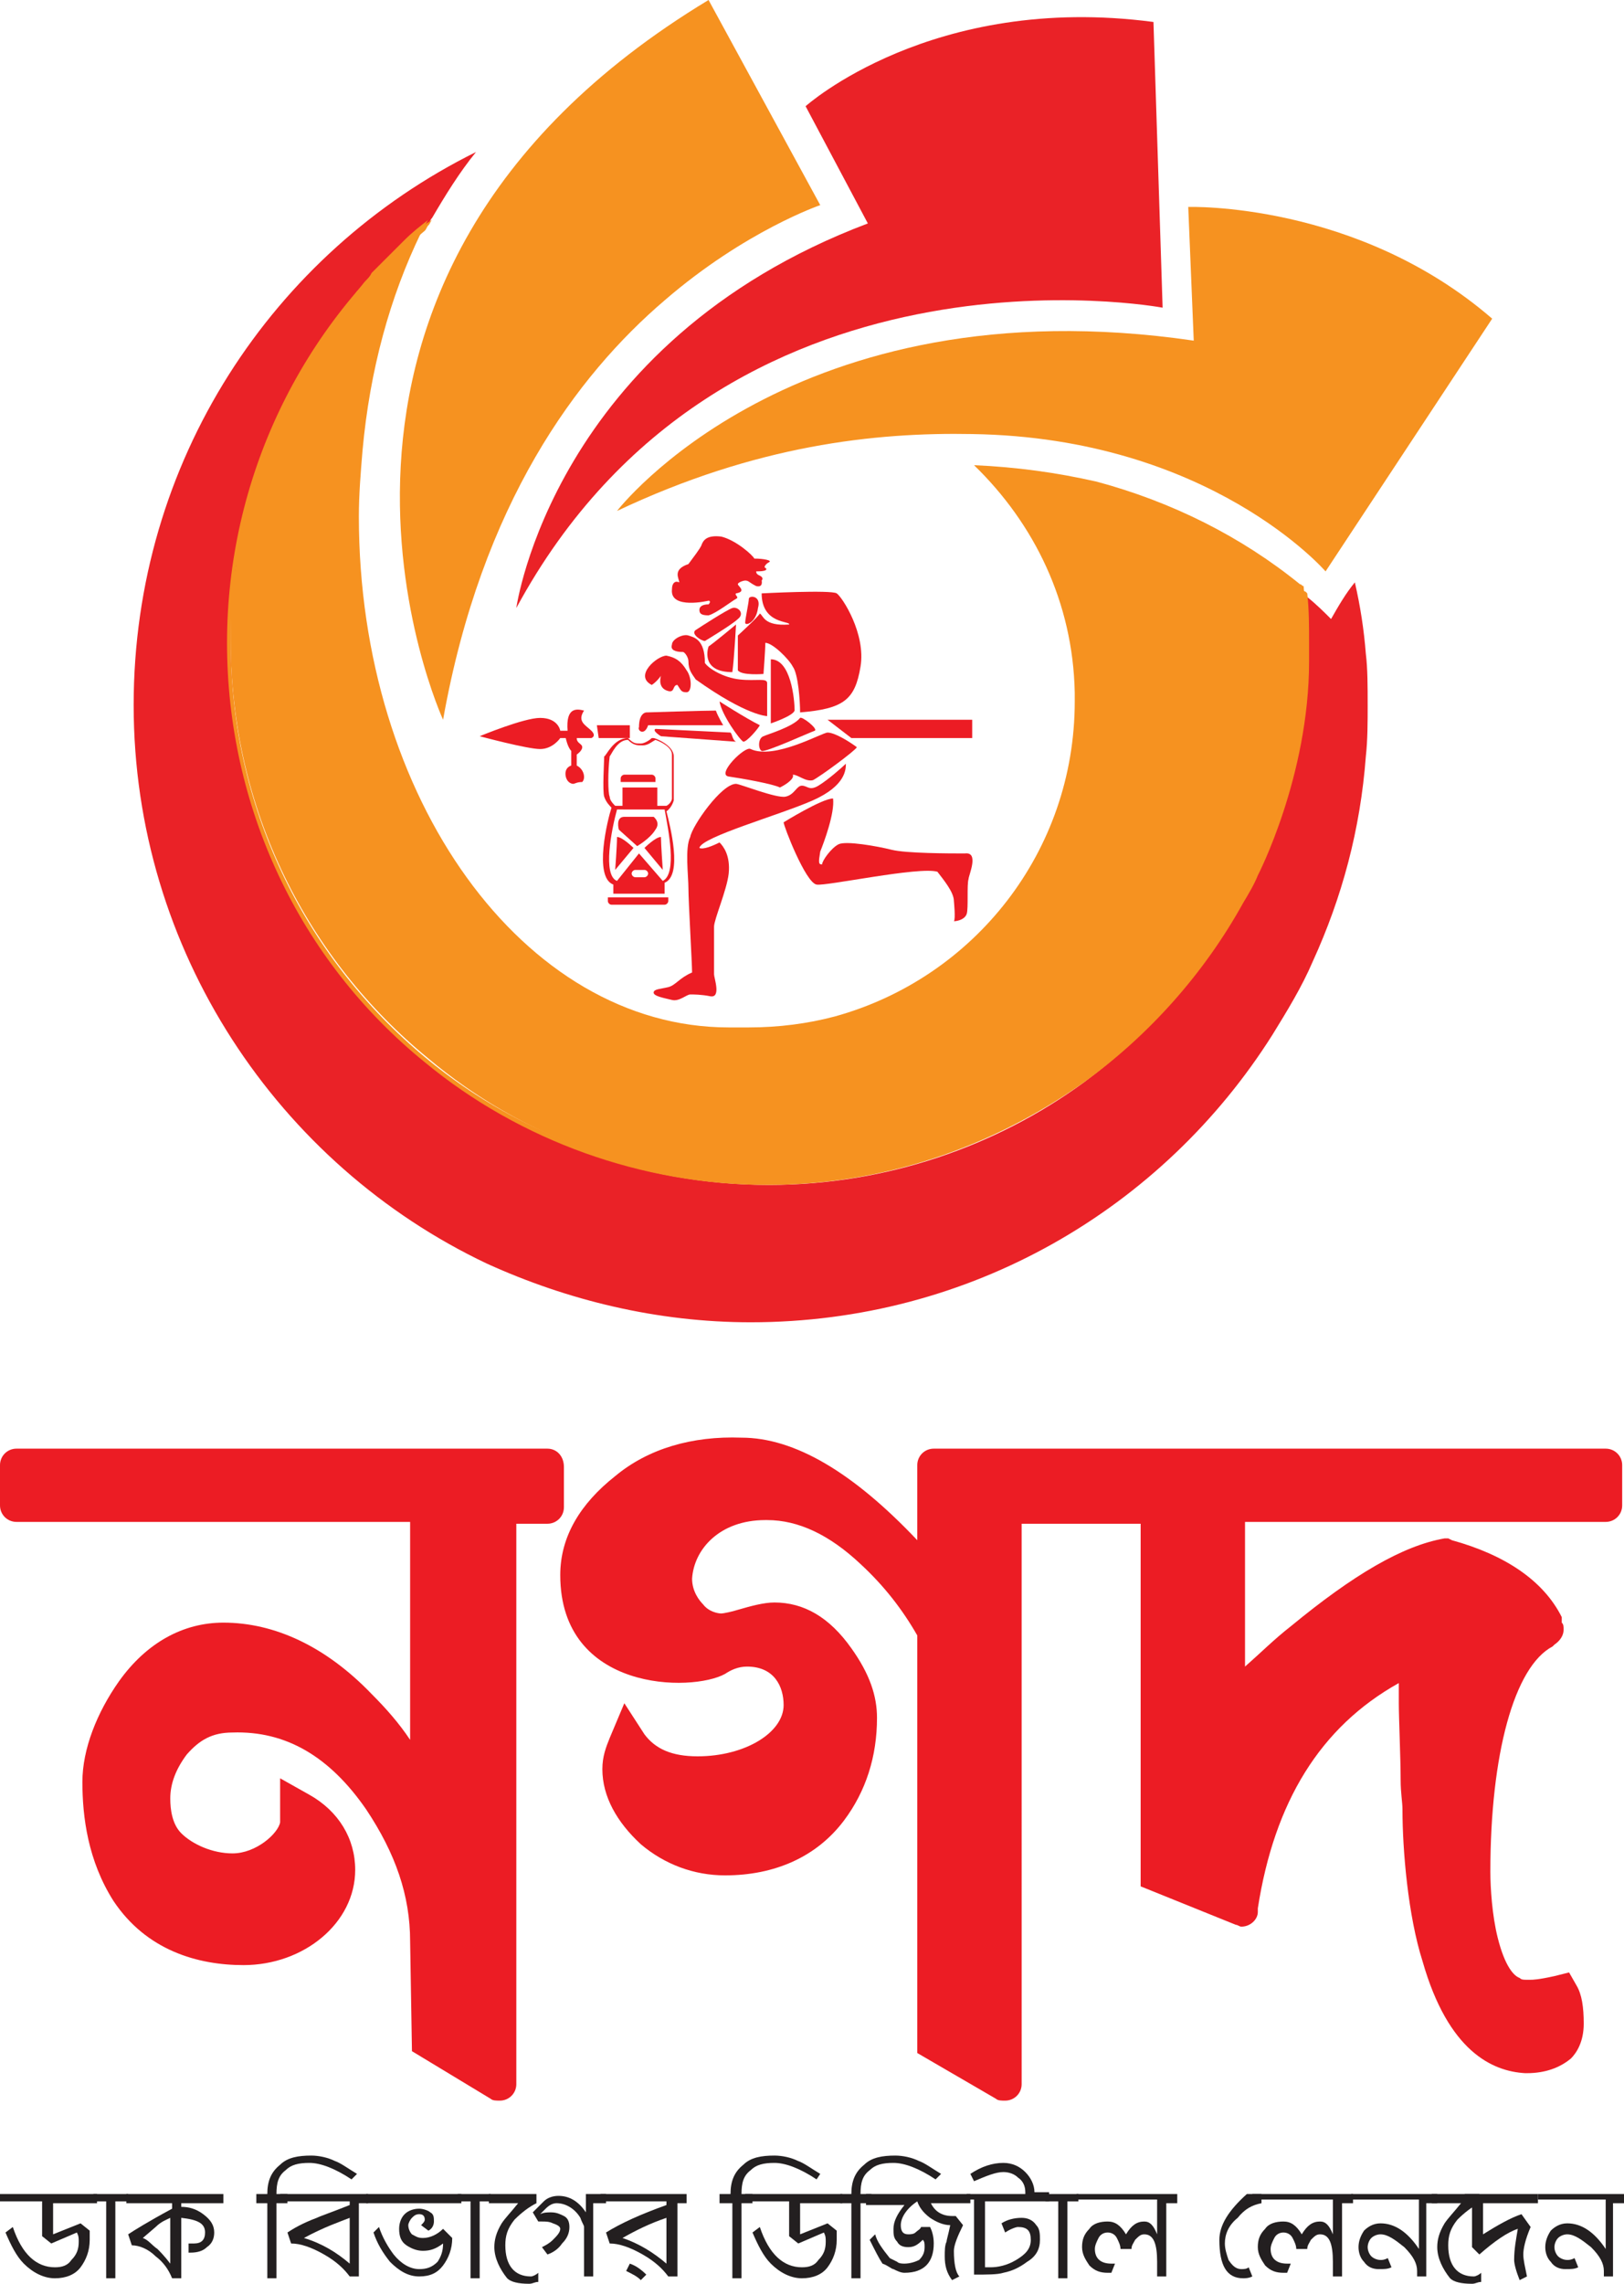 <svg xmlns="http://www.w3.org/2000/svg" xml:space="preserve" y="0" x="0" id="Layer_1" version="1.1" viewBox="0 0.1 88.7 124.7"><style id="style18" type="text/css">.st0{fill:#ec1c24}.st1{fill:#231f20}.st3{fill:#ea2227}.st4{fill:#f69220}</style><path id="path20" d="M29.9 79.2H.9c-.5 0-.9.4-.9.9v2.2c0 .5.4.9.9.9h21.5v11.9c-.6-.9-1.3-1.7-2.1-2.5-2.5-2.6-5.3-3.9-8.1-3.9-2.2 0-4.2 1.1-5.7 3.2-1.2 1.7-2 3.7-2 5.5 0 1.9.3 4.3 1.7 6.5 1.8 2.7 4.6 3.5 7.1 3.5 3.3 0 6.1-2.3 6.1-5.2 0-1.7-.9-3.2-2.5-4.1l-1.6-.9v2.4c-.1.6-1.3 1.7-2.6 1.7-1.1 0-2.2-.5-2.8-1.1-.5-.5-.6-1.3-.6-1.9 0-.8.3-1.6.9-2.4.7-.8 1.4-1.2 2.5-1.2 2.9-.1 5.3 1.3 7.3 4.2 1.6 2.4 2.4 4.7 2.4 7.2l.1 6 4.3 2.6c.1.1.3.1.5.1.5 0 .9-.4.9-.9V83.3h1.7c.5 0 .9-.4.9-.9v-2.2c0-.6-.4-1-.9-1" class="st0"/><path id="path22" d="M87.7 79.2H51c-.5 0-.9.4-.9.9v4.1c-3.5-3.7-6.7-5.6-9.6-5.6-2.7-.1-5.1.6-6.9 2.1-1.9 1.5-3 3.3-3 5.4 0 6.4 7.2 6.4 9 5.4.3-.2.7-.4 1.2-.4 1.5 0 2 1.1 2 2.1 0 1.5-2.1 2.8-4.7 2.8-1.4 0-2.3-.4-2.9-1.2l-1.1-1.7-.8 1.9c-.2.5-.4 1-.4 1.7 0 1.5.8 2.9 2.1 4.1 1.3 1.1 2.9 1.7 4.6 1.7 2.7 0 5-1 6.5-3 1.2-1.6 1.8-3.5 1.8-5.6 0-1.2-.4-2.4-1.4-3.8-1.2-1.7-2.6-2.5-4.2-2.5-.6 0-1.3.2-2 .4-.3.1-.8.2-.9.2-.2 0-.7-.1-1-.5-.2-.2-.6-.7-.6-1.4.1-1.6 1.5-3.2 4-3.2h.1c1.7 0 3.4.8 5.1 2.4 1.3 1.2 2.3 2.5 3.1 3.9v22.8l4.3 2.5c.1.1.3.1.5.1.5 0 .9-.4.9-.9V83.3h6.5v19.8l5.2 2.1c.1 0 .2.1.3.1.5 0 .9-.4.9-.8v-.2c.9-5.8 3.4-9.9 7.7-12.3v1.1c0 .8.1 3 .1 4.2 0 .7.1 1.2.1 1.6 0 2.2.3 5.8 1.1 8.3 1.4 4.9 3.8 6 5.6 6.1h.1c1 0 1.8-.3 2.4-.8.3-.3.7-.9.7-1.9 0-.9-.1-1.6-.4-2.1l-.4-.7-.8.2c-.9.2-1.2.2-1.3.2h-.2c-.2 0-.3 0-.4-.1-.3-.1-.8-.6-1.2-2.2-.3-1.2-.4-2.7-.4-3.6 0-6.4 1.3-11.2 3.4-12.3l.1-.1c.3-.2.5-.5.5-.8 0-.2 0-.3-.1-.4v-.3c-1-2-3.1-3.4-6-4.2l-.2-.1h-.2c-2.3.4-5 2-8.4 4.8-.9.7-1.7 1.5-2.5 2.2v-7.9h19.7c.5 0 .9-.4.9-.9v-2.2c0-.5-.4-.9-.9-.9" class="st0"/><path id="path24" d="M2.9 120.3v1.8l1.5-.6.5.4v.5c0 .6-.2 1.1-.5 1.5-.3.4-.8.6-1.4.6-.6 0-1.2-.3-1.7-.8-.4-.4-.7-1-1-1.7l.4-.3c.5 1.5 1.3 2.2 2.3 2.2.4 0 .7-.1.9-.4.3-.3.4-.6.4-1 0-.2 0-.3-.1-.5l-1.4.6-.5-.4v-1.9H0v-.4h5.3v.5H2.9z" class="st1"/><path transform="translate(-5.7 -1.1)" id="polygon26" class="st1" d="M11.5 125.6v-4.2h-.7v-.4h1.9v.4H12v4.2z"/><path id="path28" d="M9.9 120.3v.3c.4 0 .8.1 1.2.4.4.3.6.6.6 1 0 .3-.1.6-.4.8-.2.2-.5.3-.9.3h-.1v-.5h.3c.4 0 .6-.2.6-.6 0-.5-.4-.7-1.3-.8v3.3h-.5c-.2-.5-.5-.9-.9-1.2-.4-.4-.9-.6-1.3-.6l-.2-.6c.3-.2 1.1-.7 2.4-1.4v-.3H6.9v-.5h5.3v.5H9.9zm-.6.9c-.2.1-.5.2-.8.5l-.7.6c.3.1.5.4.8.6.1.1.4.4.7.8z" class="st1"/><path id="path30" d="M19.2 119.1c-.9-.6-1.7-.9-2.3-.9-.6 0-1 .1-1.3.4-.4.3-.5.7-.5 1.3h.6v.5h-.6v4.1h-.5v-4.1H14v-.5h.6c0-.7.2-1.2.7-1.6.4-.4 1-.5 1.7-.5.4 0 .9.1 1.3.3.3.1.7.4 1.2.7z" class="st1"/><path id="path32" d="M19.6 120.3v4.1h-.5c-.3-.4-.7-.8-1.4-1.2-.7-.4-1.3-.6-1.8-.6l-.2-.6c.3-.2.8-.5 1.6-.8.2-.1.8-.3 1.8-.7v-.2h-3.8v-.4h4.8v.5h-.5zm-.5.9c-.5.2-1.4.5-2.5 1.1 1 .3 1.8.8 2.5 1.4z" class="st1"/><path id="path34" d="M20 119.9h5.2v.5H20zm2.9 4.5c-.6 0-1.1-.3-1.6-.8-.4-.5-.7-1-.9-1.6l.3-.3c.2.6.5 1.1.8 1.5.4.5.9.8 1.4.8.4 0 .7-.1 1-.4.2-.3.3-.6.3-1-.4.3-.7.4-1.1.4-.3 0-.6-.1-.9-.3-.3-.2-.4-.5-.4-.9 0-.3.1-.6.3-.8.2-.2.5-.3.8-.3.2 0 .5.1.6.2.2.1.2.3.2.5s-.1.4-.3.5l-.4-.3c.1-.1.2-.2.2-.3 0-.2-.1-.3-.3-.3-.2 0-.3.1-.4.2-.1.1-.2.3-.2.4 0 .2.1.4.2.5.2.1.3.2.6.2.4 0 .8-.2 1.1-.5l.5.5c0 .6-.2 1.1-.5 1.5-.3.4-.7.6-1.3.6" class="st1"/><path transform="translate(-5.7 -1.1)" id="polygon36" class="st1" d="M31.4 125.6v-4.2h-.7v-.4h1.8v.4h-.6v4.2z"/><path id="path38" d="M28.9 124.8c-.6 0-1-.1-1.2-.3-.4-.5-.7-1.1-.7-1.7 0-.4.1-.8.4-1.3.2-.3.5-.6.9-1.1h-1.6v-.5h2.6v.5c-.4.2-.8.5-1.2.9-.4.5-.5.9-.5 1.4 0 1.1.5 1.7 1.4 1.7.1 0 .3-.1.4-.2v.5c-.2 0-.3.1-.5.1" class="st1"/><path id="path40" d="M32.4 120.3v4.1h-.5v-2.7c0-.1-.1-.2-.2-.5-.3-.5-.8-.8-1.3-.8-.2 0-.4.1-.6.3l-.3.3c.2-.1.4-.1.6-.1.3 0 .5.1.7.2.2.1.3.3.3.6s-.1.6-.4.9c-.2.3-.5.5-.8.6l-.3-.4c.2-.1.4-.2.6-.4.2-.2.4-.4.4-.6 0-.1-.1-.2-.4-.3-.2-.1-.4-.1-.6-.1h-.2l-.3-.5.6-.6c.2-.2.5-.3.8-.3.6 0 1.1.3 1.5.9v-1h1.1v.5h-.7z" class="st1"/><path id="path42" d="M37 120.3v4.1h-.5c-.3-.4-.7-.8-1.4-1.2-.7-.4-1.3-.6-1.8-.6l-.2-.6c.8-.5 1.9-1 3.3-1.5v-.2h-3.6v-.4h4.7v.5H37zm-.6.9c-.9.3-1.7.7-2.4 1.1.9.3 1.7.8 2.4 1.4zm-1.4 3.4c-.2-.2-.4-.3-.8-.5l.2-.4c.3.1.6.3.9.6z" class="st1"/><path id="path44" d="M44.6 119.1c-.9-.6-1.7-.9-2.3-.9-.6 0-1 .1-1.3.4-.4.3-.5.7-.5 1.3h.6v.5h-.6v4.1H40v-4.1h-.7v-.5h.6c0-.7.2-1.2.7-1.6.4-.4 1-.5 1.7-.5.4 0 .9.1 1.3.3.3.1.7.4 1.2.7z" class="st1"/><path id="path46" d="M43.7 120.3v1.8l1.5-.6.5.4v.5c0 .6-.2 1.1-.5 1.5-.3.4-.8.6-1.4.6-.6 0-1.2-.3-1.7-.8-.4-.4-.7-1-1-1.7l.4-.3c.5 1.5 1.3 2.2 2.3 2.2.4 0 .7-.1.9-.4.3-.3.4-.6.4-1 0-.2 0-.3-.1-.5l-1.4.6-.5-.4v-1.9h-2.4v-.4H46v.5h-2.3z" class="st1"/><path id="path48" d="M51.1 119.1c-.9-.6-1.7-.9-2.3-.9-.6 0-1 .1-1.3.4-.4.3-.5.7-.5 1.3h.6v.5H47v4.1h-.5v-4.1h-.6v-.5h.6c0-.7.2-1.2.7-1.6.4-.4 1-.5 1.7-.5.4 0 .9.1 1.3.3.3.1.7.4 1.2.7z" class="st1"/><path id="path50" d="M50.8 120.3c.2.5.6.8 1.2.8h.2l.4.5c-.3.6-.5 1.1-.5 1.4 0 .7.1 1.2.3 1.4l-.4.2c-.3-.4-.4-.8-.4-1.3 0-.3 0-.6.1-.8 0-.1.1-.4.2-.9-.4 0-.8-.2-1.1-.4-.4-.3-.6-.6-.7-.9-.6.4-.9.9-.9 1.3 0 .3.1.5.4.5.1 0 .3 0 .4-.1.1-.1.3-.2.3-.3h.5c.1.2.2.5.2.9 0 1-.5 1.6-1.6 1.6-.2 0-.4-.1-.6-.2-.1 0-.3-.2-.6-.3-.2-.3-.4-.7-.7-1.3l.3-.3c.1.4.4.8.8 1.3l.4.2c.1.1.3.1.4.1.3 0 .6-.1.8-.2.2-.2.3-.4.3-.7 0-.2 0-.3-.1-.4-.3.3-.5.4-.8.4-.3 0-.5-.1-.6-.3-.2-.2-.2-.4-.2-.7 0-.4.2-.8.6-1.3h-2.1v-.6H53v.5h-2.2z" class="st1"/><path id="path52" d="M53.8 120.3v3.6h.3c.4 0 .9-.1 1.4-.4.5-.3.8-.6.8-1.1 0-.5-.2-.7-.7-.7-.1 0-.4.1-.7.3l-.2-.5c.3-.2.7-.3 1.1-.3.3 0 .6.1.8.4.2.2.2.5.2.8 0 .5-.2.9-.7 1.2-.4.3-.8.5-1.3.6-.3.1-.9.1-1.6.1v-4.1h-.4v-.3H56v-.1c0-.3-.1-.6-.4-.8-.2-.2-.5-.3-.8-.3-.4 0-.9.2-1.6.5l-.2-.4c.6-.4 1.2-.6 1.8-.6.5 0 .9.2 1.2.5.3.3.5.7.5 1.1h.8v.5z" class="st1"/><path transform="translate(-5.7 -1.1)" id="polygon54" class="st1" d="M63.5 125.6v-4.2h-.7v-.4h1.8v.4H64v4.2z"/><path id="path56" d="M63.7 120.3v4.1h-.5v-.8c0-1-.2-1.5-.7-1.5-.2 0-.3.1-.5.3-.1.2-.2.3-.2.5h-.6c0-.2-.1-.4-.2-.6-.1-.2-.3-.3-.5-.3s-.4.1-.5.3c-.1.2-.2.4-.2.6 0 .5.3.8.9.8h.2l-.2.5h-.2c-.4 0-.7-.1-1-.4-.2-.3-.4-.6-.4-1s.1-.7.4-1c.2-.3.6-.4 1-.4s.7.2 1 .7c.3-.5.6-.7 1-.7.3 0 .5.2.7.7v-1.9h-4.4v-.3h5.5v.5h-.6z" class="st1"/><path id="path58" d="M66.9 122.6c0 .3.1.6.2.9.2.3.4.5.7.5.1 0 .3 0 .4-.1l.2.5c-.2.1-.4.1-.5.1-.9 0-1.3-.7-1.3-2.1 0-.8.5-1.6 1.5-2.5h.8v.5c-.5.1-.9.3-1.3.8-.5.4-.7.9-.7 1.4" class="st1"/><path id="path60" d="M73.3 120.3v4.1h-.5v-.8c0-1-.2-1.5-.7-1.5-.2 0-.3.1-.5.3-.1.2-.2.3-.2.5h-.6c0-.2-.1-.4-.2-.6-.1-.2-.3-.3-.5-.3s-.4.1-.5.3c-.1.2-.2.4-.2.6 0 .5.3.8.9.8h.2l-.2.5h-.2c-.4 0-.7-.1-1-.4-.2-.3-.4-.6-.4-1s.1-.7.4-1c.2-.3.6-.4 1-.4s.7.2 1 .7c.3-.5.6-.7 1-.7.3 0 .5.2.7.7v-1.9h-4.4v-.3h5.5v.5h-.6z" class="st1"/><path id="path62" d="M77.9 120.3v4.1h-.5v-.3c0-.4-.2-.8-.7-1.3-.5-.4-.9-.7-1.3-.7-.2 0-.4.1-.5.2-.1.1-.2.3-.2.5s.1.4.2.5c.1.1.3.2.5.2.1 0 .2 0 .4-.1l.2.5c-.2.1-.4.1-.7.1-.3 0-.6-.1-.8-.4-.2-.2-.3-.5-.3-.8 0-.3.1-.6.3-.9.2-.2.5-.4.9-.4.8 0 1.5.5 2.1 1.4v-2.7h-3.7v-.3h4.7v.5h-.6z" class="st1"/><path id="path64" d="M80.4 124.8c-.6 0-1-.1-1.2-.3-.4-.5-.7-1.1-.7-1.7 0-.4.1-.8.4-1.3.2-.3.5-.6.9-1.1h-1.6v-.5h2.6v.5c-.4.2-.8.5-1.2.9-.4.5-.5.9-.5 1.4 0 1.1.5 1.7 1.4 1.7.1 0 .3-.1.4-.2v.5c-.2 0-.3.1-.5.1" class="st1"/><path id="path66" d="M81 120.3v1.8c.8-.5 1.5-.9 2.1-1.1l.5.7c-.3.7-.4 1.2-.4 1.5 0 .3.1.7.2 1.2l-.4.2c-.2-.5-.3-.9-.3-1.1 0-.6.1-1.1.2-1.7-.6.2-1.3.7-2.1 1.4l-.4-.4v-2.4H80v-.5h4v.5h-3z" class="st1"/><path id="path68" d="M88.1 120.3v4.1h-.5v-.3c0-.4-.2-.8-.7-1.3-.5-.4-.9-.7-1.3-.7-.2 0-.4.1-.5.2-.1.1-.2.3-.2.5s.1.4.2.5c.1.1.3.2.5.2.1 0 .2 0 .4-.1l.2.5c-.2.1-.4.1-.7.1-.3 0-.6-.1-.8-.4-.2-.2-.3-.5-.3-.8 0-.3.1-.6.3-.9.2-.2.5-.4.9-.4.8 0 1.5.5 2.1 1.4v-2.7H84v-.3h4.7v.5h-.6z" class="st1"/><path id="rect70" fill="none" d="M0 0h88.6v124.7H0z"/><g transform="translate(-5.7 -1.1)" id="g134"><path id="path72" d="M80.4 39.7c0 .9 0 1.9-.1 2.8-.3 4-1.3 7.7-2.9 11.2-.6 1.4-1.4 2.7-2.2 4-6 9.5-16.5 15.7-28.5 15.7-5.1 0-10-1.2-14.4-3.2C20.9 64.8 13 53.1 13 39.7 13 26.4 20.6 15 31.7 9.5c-.9 1.1-1.7 2.4-2.4 3.6-.1.1-.1.2-.2.3-.4.4-.9.7-1.3 1.1L26.3 16l-.3.3c-.1.1-.2.2-.3.4-.2.2-.4.4-.5.6-.3.4-.7.8-1 1.3-1.4 1.8-2.6 3.9-3.5 6l-.3.6c-.1.3-.2.5-.3.8 0 .1-.1.3-.1.4-.1.4-.3.8-.4 1.2-.1.3-.2.5-.2.8 0 .1-.1.3-.1.4-.1.3-.1.5-.2.8-.2.8-.4 1.7-.5 2.6 0 .2-.1.4-.1.7 0 .2 0 .3-.1.5 0 .3 0 .5-.1.8v2.2c0 9.2 4.2 17.4 10.8 22.8 5.1 4.2 11.6 6.7 18.6 6.7 6.4 0 12.4-2.1 17.2-5.6 3.5-2.6 6.5-5.9 8.6-9.7.3-.5.5-1 .8-1.5 1.7-3.5 2.7-7.5 2.8-11.6v-1c0-1 0-1.9-.1-2.8.1 0 .1.1.1.1.5.4.9.8 1.3 1.2.4-.7.8-1.4 1.3-2 .3 1.3.5 2.6.6 3.9.1.8.1 1.8.1 2.8" class="st3"/><path id="path74" d="M77.1 36.3v1c0 6-2.5 11-2.8 11.6-.2.5-.5 1-.8 1.5-2.1 3.8-5.1 7.2-8.6 9.7-4.8 3.5-10.8 5.6-17.2 5.6-7.1 0-13.6-2.5-18.6-6.7-6.6-5.4-10.8-13.6-10.8-22.8V34c0-.3 0-.5.1-.8 0-.2 0-.3.1-.5 0-.2.1-.4.1-.7.1-.9.3-1.7.5-2.6.1-.3.1-.5.2-.8 0-.1.1-.3.1-.4.1-.3.1-.5.2-.8.1-.4.3-.8.4-1.2 0-.1.1-.3.1-.4.1-.3.2-.5.3-.8l.3-.6c.9-2.1 2.1-4.2 3.5-6 .3-.4.7-.8 1-1.3.2-.2.3-.4.5-.6.1-.1.2-.2.3-.4l.3-.3 1.5-1.5c.4-.4.9-.8 1.3-1.1-.1.1-.1.2-.2.3-.1.1-.1.2-.2.4-1.7 3.5-2.8 7.5-3.2 11.9-.1 1.2-.2 2.4-.2 3.6 0 15.4 9 27.9 20.2 27.9h1.1c1.6 0 3.2-.2 4.7-.6 7.6-2.1 13.1-9 13.1-17.2V39c-.1-4.9-2.2-9.2-5.5-12.4 2.3.1 4.5.4 6.7.9 4.1 1.1 7.9 3 11.1 5.6.1 0 .1.1.2.1.1 1.2.2 2.1.2 3.1" class="st4"/><path id="path76" d="M77.2 36.3v1c0 6.3-2.8 11.7-2.8 11.7-.2.5-.5 1-.8 1.5-2.1 3.8-5.1 7.2-8.7 9.8-5.1 3.6-11 5.6-17.3 5.6-6.8 0-13.5-2.4-18.7-6.7-6.9-5.6-10.8-14-10.8-22.9 0-8.9 4-17.3 10.9-22.9l.3-.2c-.1.1-.1.2-.2.3-.1.1-.1.2-.2.3-6.7 5.6-10.6 13.8-10.6 22.5 0 8.8 3.9 17.1 10.7 22.7 5.2 4.3 11.8 6.6 18.6 6.6 6.2 0 12.1-1.9 17.1-5.5 3.5-2.5 6.5-5.9 8.6-9.7.3-.5.5-1 .8-1.5 0-.1 2.8-5.4 2.8-11.6v-1c0-.9 0-1.9-.1-2.8v-.1c.1 0 .1.1.2.1l.1.1c.1.9.1 1.8.1 2.7" class="st4"/><path id="path78" d="M69.2 18s-24-4.5-35.3 16.4c0 0 2-14.5 19.2-21L49.7 7s6.9-6.2 19-4.6z" class="st3"/><path id="path80" d="M39.4 29.1s9.6-12.5 31.5-9.3l-.3-7.3s9.2-.3 16.6 6.1l-9.1 13.8s-6.3-7.3-19.3-7.5c-5.3-.1-11.8.6-19.4 4.2" class="st4"/><path id="path82" d="M29.9 40.5s-11-23.9 14.5-39.3l6.1 11.2s-4.1 1.4-8.5 5.2c-4.8 4.1-10 11.1-12.1 22.9" class="st4"/><g id="g132"><path id="path84" d="M44.4 34s-2.1.5-2-.6c0-.4.2-.5.4-.4 0-.2-.4-.7.5-1 .3-.4.6-.8.7-1 .1-.3.3-.6 1.1-.5.8.2 1.7 1 1.8 1.2.5 0 1 .1.8.2-.2.1-.3.3-.2.3 0 0 .3.2-.5.2 0 .2.2.2.3.3.1.1 0 .2 0 .2s.1.4-.3.3c-.4-.2-.4-.3-.6-.3-.1 0-.4.1-.4.2s.5.4-.1.5c-.1.1.2.2 0 .3-.2.1-1.1.8-1.5.9-.4 0-.5-.1-.5-.3 0-.2.2-.3.5-.3.1-.1.1-.2 0-.2" class="st0"/><path id="path86" d="M44.2 36.2c-.2 0-.8-.4-.5-.6.3-.2 1.7-1.1 2-1.2.3-.1.7.3.3.6-.3.3-1.8 1.2-1.8 1.2" class="st0"/><path id="path88" d="M46.4 35.2c0-.2.2-1.1.2-1.3 0-.2.7-.2.5.5-.1.8-.7 1-.7.8" class="st0"/><path id="path90" d="M47.3 33.6s3.8-.2 4.1 0c.3.2 1.6 2.2 1.3 4-.3 1.8-.9 2.3-3.3 2.5 0-.6-.1-2.1-.4-2.5-.2-.4-1.1-1.3-1.5-1.3 0 .4-.1 1.7-.1 1.7s-1.2.1-1.4-.2v-1.9s1.1-1 1.2-1.2c.2.1.2.7 1.6.6.1-.2-1.5 0-1.5-1.7" class="st0"/><path id="path92" d="M45.9 35.3s-1.2 1-1.5 1.2c-.1.3-.3 1.4 1.3 1.4.1-.7.2-2.6.2-2.6" class="st0"/><path id="path94" d="M43 36.8c-.4 0-.7-.1-.6-.4 0-.3.6-.6.9-.5.3.1.9.2.9 1.5.2.3 1 .8 1.9.9.9.1 1.5-.1 1.5.2v1.8s-1.1 0-3.9-2c-.2-.3-.4-.5-.4-1 0-.2-.2-.5-.3-.5" class="st0"/><path id="path96" d="M42.1 37c-.5 0-1.8 1.1-.8 1.6.3-.2.5-.5.5-.5s-.2.6.3.8c.5.2.3-.3.6-.3.2.3.2.4.5.4s.3-.8 0-1.2c-.3-.5-.6-.7-1.1-.8" class="st0"/><path id="path98" d="M47.8 37.2v3.5s1.2-.4 1.3-.7c0-.6-.2-2.8-1.3-2.8" class="st0"/><path id="path100" d="M45 39.5s1.4.9 2.2 1.3c-.1.2-.7.9-.9.9-.2-.1-1.2-1.5-1.3-2.2" class="st0"/><path id="polygon102" class="st0" d="M38.3 40.8h1.8v.7h-1.7z"/><path id="polygon104" class="st0" d="M58.8 40.5h-7.9l1.3 1h6.6z"/><path id="path106" d="M49.4 40.4c.1-.1 1 .6.8.7-.3.1-2.7 1.2-2.9 1.1-.2-.1-.2-.7.1-.8.2-.1 1.6-.5 2-1" class="st0"/><path id="path108" d="M46.7 42.1c-.3-.2-1.9 1.4-1.2 1.5.7.1 2.4.4 2.8.6.4-.2.8-.5.7-.7.3 0 .7.4 1.1.3.4-.2 2.3-1.6 2.4-1.8-.4-.3-1.2-.8-1.6-.8-.3 0-2.9 1.5-4.2.9" class="st0"/><path id="path110" d="M45.9 44c.2 0 2.2.8 2.7.7.5-.1.6-.6.9-.6.3 0 .4.3.9 0s1.3-1 1.5-1.2c0 .3 0 1.2-1.8 2s-6.1 2-6.2 2.6c.2.1.7-.1 1.1-.3.2.2.6.7.5 1.7-.1.9-.8 2.5-.8 2.9v2.6c0 .2.4 1.3-.2 1.2-.5-.1-.9-.1-1.1-.1-.2 0-.6.4-1 .3-.4-.1-1-.2-1-.4s.4-.2.8-.3c.4-.1.6-.5 1.3-.8 0-.5-.2-3.9-.2-4.6 0-.7-.2-2.2.1-2.8.1-.6 1.7-2.9 2.5-2.9" class="st0"/><path id="path112" d="M48.5 46.1c0 .2 1.2 3.3 1.8 3.4.5.1 5.6-1 6.6-.7.3.4.9 1.1.9 1.6 0 0 .1 1 0 1.1.2 0 .6-.1.7-.4.1-.3 0-1.6.1-1.9 0-.2.6-1.5-.2-1.4-.8 0-3.2 0-4-.2-.8-.2-2.5-.5-2.9-.3-.4.2-.9.9-.9 1.1-.2 0-.2-.1-.1-.7.2-.5.8-2.1.7-2.9-.6 0-2.7 1.3-2.7 1.3" class="st0"/><path id="path114" d="M45.6 41.2c.1.1.1.4.3.5l-4.1-.3s-.5-.3-.3-.4z" class="st0"/><path id="path116" d="M41.1 40.8h4.1s-.3-.5-.4-.8c-.7 0-3.8.1-3.8.1s-.4 0-.4.8c-.1.2.3.5.5-.1" class="st0"/><path id="path118" d="M37.2 41.5h.8s.3-.1 0-.4c-.3-.3-.8-.5-.4-1.1-.4-.1-1-.2-.9 1.1h-.4s-.1-.7-1.1-.7c-.9 0-3.3 1-3.3 1s2.6.7 3.3.7c.7 0 1.1-.6 1.1-.6h.3s.1.5.3.7v.8s-.4.1-.3.6c.1.4.4.4.4.4.1 0 .2-.1.5-.1.2-.2.1-.7-.3-.9v-.6s.3-.2.3-.4-.3-.2-.3-.5" class="st0"/><path id="path120" d="M42.1 45.5c.3-.2.4-.6.4-.6v-2.4c0-.6-1-1-1.1-1h-.1c-.1.1-.4.3-.6.3-.3 0-.4 0-.7-.3-.8 0-1.2 1-1.3 1 0 .2-.1 1.9 0 2.2.1.3.3.5.4.6-.2.6-1 3.8.1 4.2v.5H42v-.6c1-.4.3-3.1.1-3.9m-3.1-3c.1-.1.4-.9 1-.9.3.3.5.3.8.3.3 0 .5-.2.7-.3.3.1.9.4.9.8v2.4c0 .1-.1.3-.3.4h-.5v-1h-1.9v1h-.4c-.1-.1-.3-.3-.3-.5-.1-.2-.1-1.4 0-2.2m1.9 6.6h-.5c-.1 0-.2-.1-.2-.2s.1-.2.2-.2h.5c.1 0 .2.1.2.2s-.1.2-.2.2m1 .2l-1.3-1.5-1.2 1.5c-.8-.3-.3-2.8 0-3.9H42c.2 1.1.7 3.5-.1 3.9" class="st0"/><path id="path122" d="M41.5 46.5c.3-.4-.1-.7-.1-.7h-1.6c-.5 0-.3.7-.3.7l1 .9s.7-.4 1-.9" class="st0"/><path id="path124" d="M40.9 47.5l1 1.2s-.1-1.4-.1-1.8c-.3 0-.9.6-.9.6" class="st0"/><path id="path126" d="M39.4 46.9c0 .5-.1 1.8-.1 1.8l1-1.2s-.6-.6-.9-.6" class="st0"/><path id="path128" d="M41.3 43.9h.2v-.2c0-.1-.1-.2-.2-.2h-1.5c-.1 0-.2.1-.2.2v.2h.2z" class="st0"/><path id="path130" d="M39.1 50.2h-.2v.2c0 .1.1.2.2.2H42c.1 0 .2-.1.2-.2v-.2H42z" class="st0"/></g></g></svg>